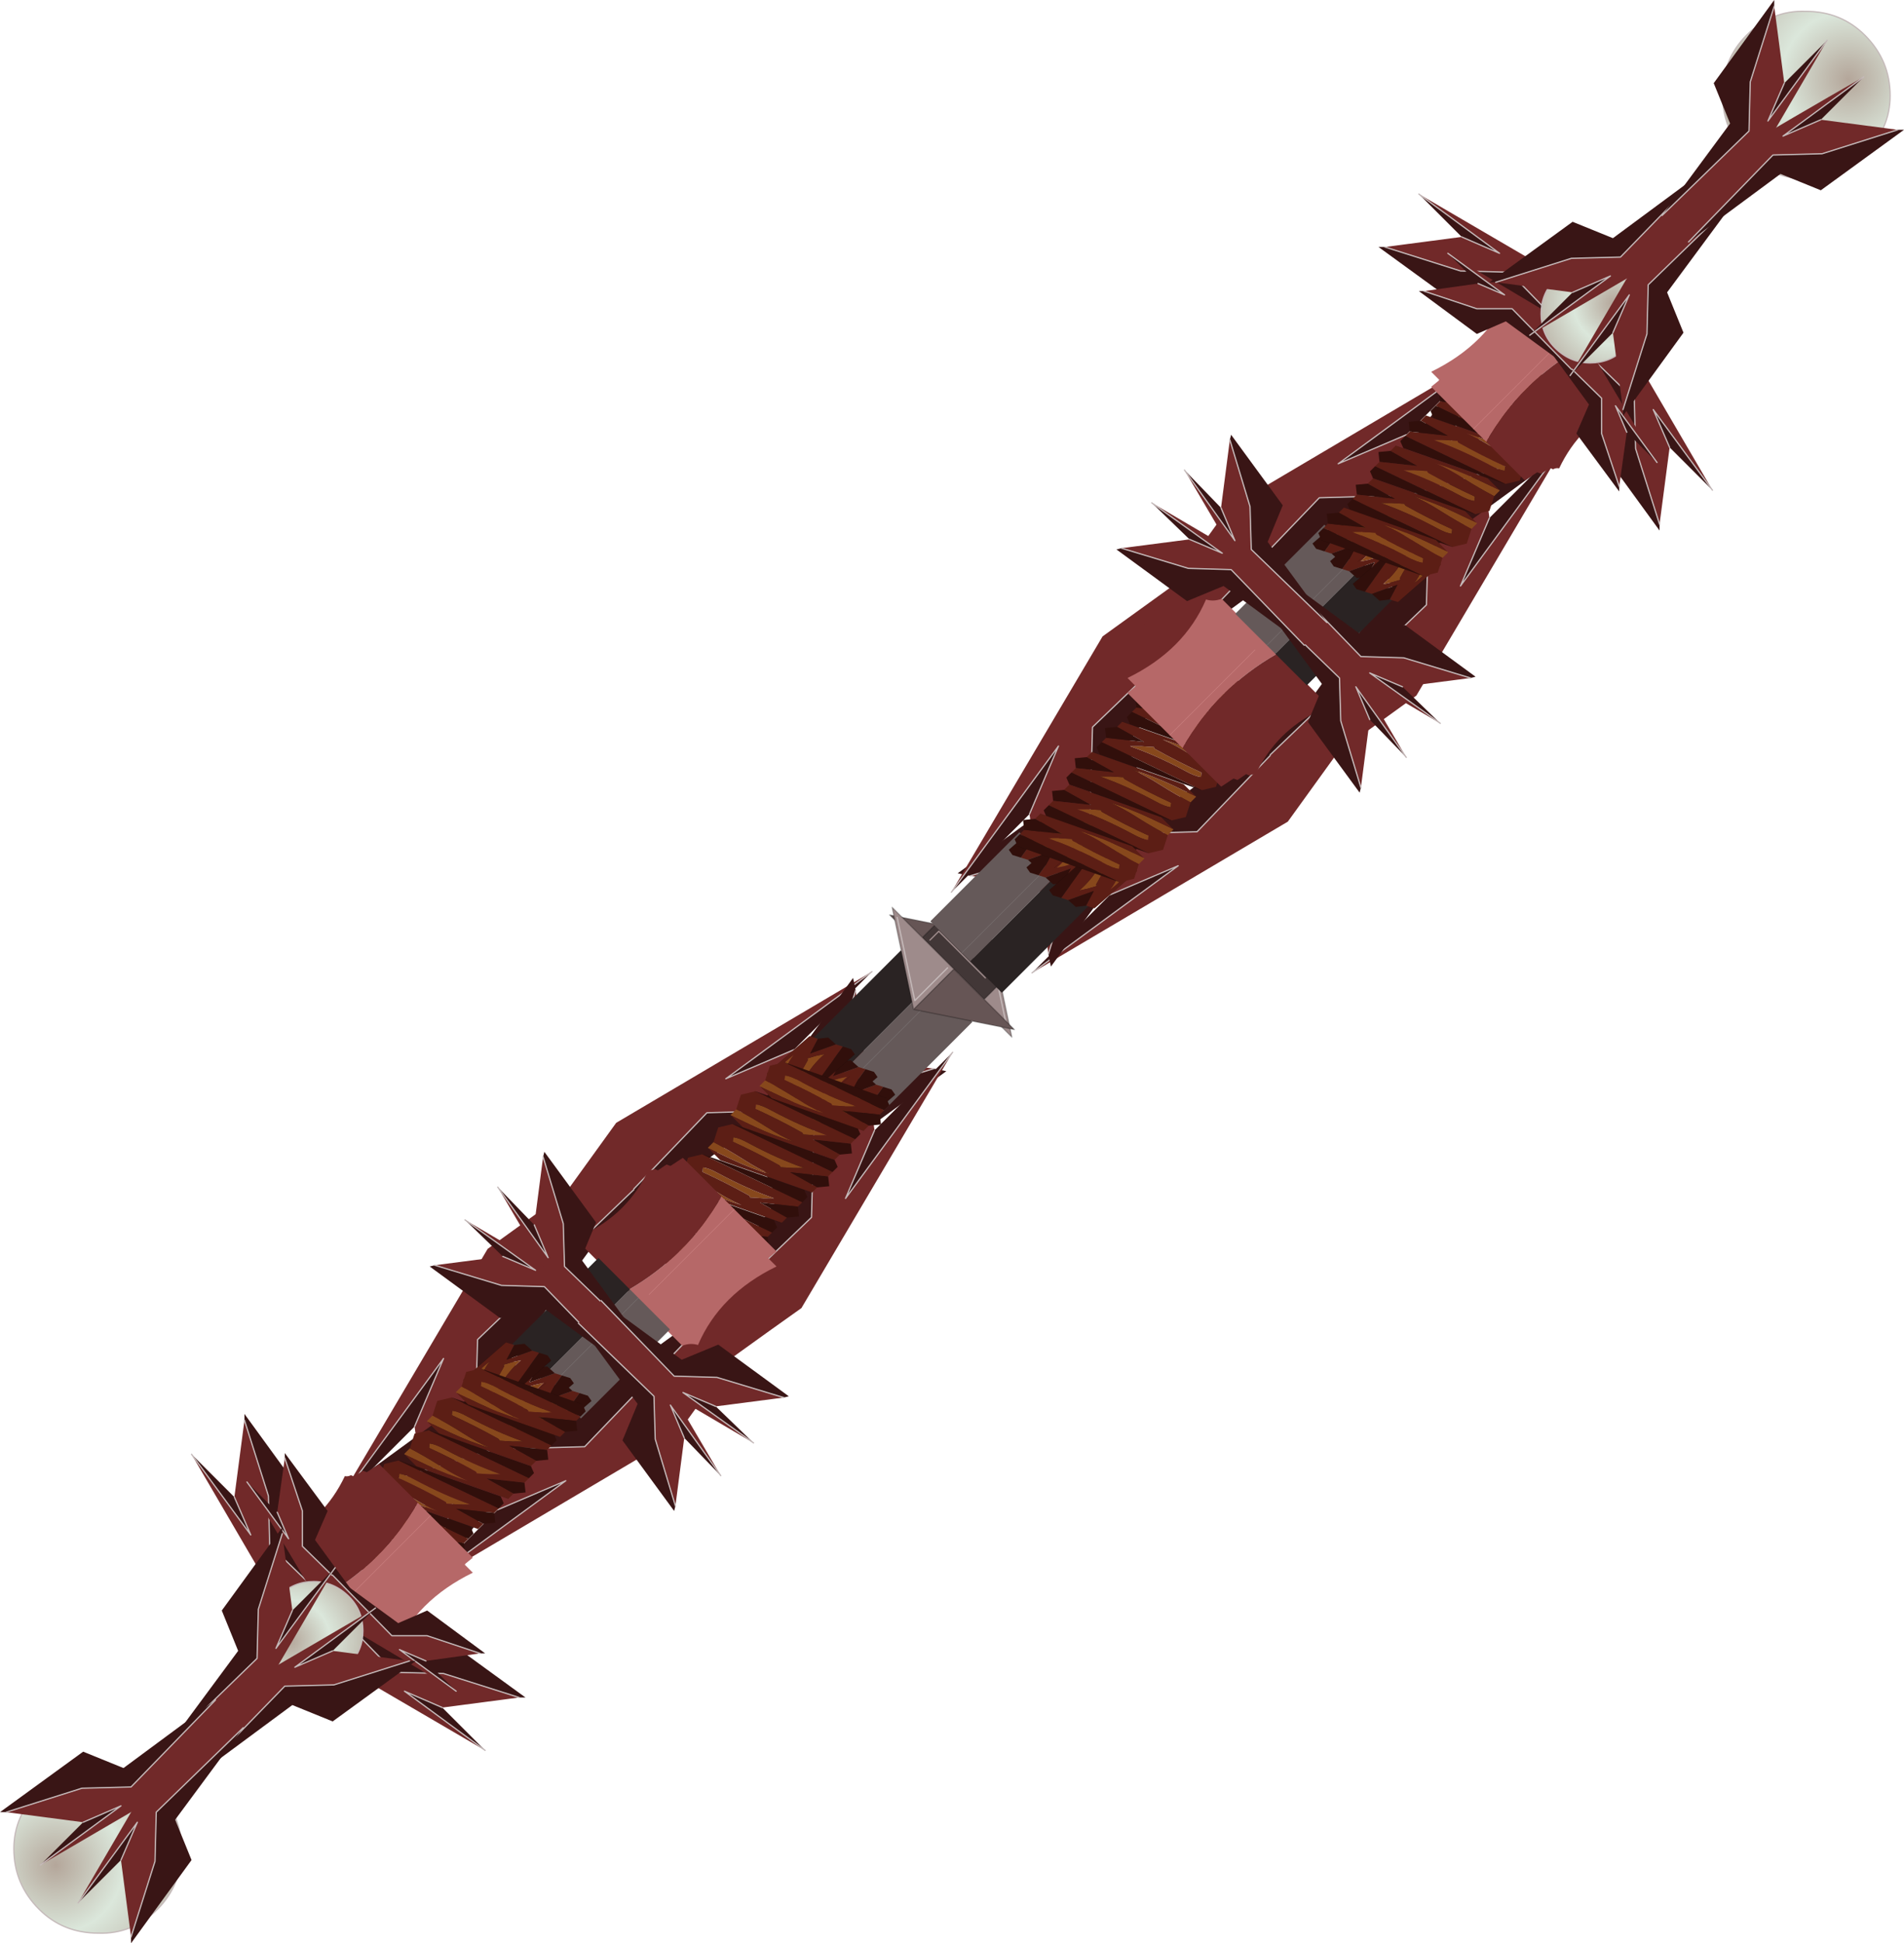 <?xml version="1.0" encoding="UTF-8"?>
<svg version="1.1" viewBox="0 0 75.55 77.1" xmlns="http://www.w3.org/2000/svg" xmlns:cc="http://creativecommons.org/ns#" xmlns:dc="http://purl.org/dc/elements/1.1/" xmlns:rdf="http://www.w3.org/1999/02/22-rdf-syntax-ns#" xmlns:xlink="http://www.w3.org/1999/xlink">
<g transform="translate(-340.4,-163.8)">
<use transform="translate(353.75,200.1)" width="26.8" height="26.7" xlink:href="#f"/>
<use transform="matrix(-.197 -.197 .128 -.128 375.45 207.88)" width="14.4" height="27.6" xlink:href="#c"/>
<use transform="matrix(-.197 -.197 .128 -.128 368.06 216.11)" width="17.1" height="17.75" xlink:href="#a"/>
<use transform="matrix(-.197 -.197 .128 -.128 369.26 214.91)" width="17.1" height="17.75" xlink:href="#a"/>
<use transform="matrix(-.197 -.197 .128 -.128 370.46 213.71)" width="17.1" height="17.75" xlink:href="#a"/>
<use transform="matrix(-.197 -.197 .128 -.128 371.66 212.51)" width="17.1" height="17.75" xlink:href="#a"/>
<use transform="matrix(.018 .166 .208 .065 371.49 205.03)" width="17.1" height="17.75" xlink:href="#a"/>
<use transform="matrix(.018 .166 .208 .065 372.19 205.73)" width="17.1" height="17.75" xlink:href="#a"/>
<use transform="matrix(.018 .166 .208 .065 370.59 204.13)" width="17.1" height="17.75" xlink:href="#a"/>
<use transform="matrix(-.197 -.197 .128 -.128 372.56 211.21)" width="17.1" height="17.75" xlink:href="#a"/>
<use transform="matrix(-.197 -.197 .128 -.128 373.71 210.06)" width="17.1" height="17.75" xlink:href="#a"/>
<use transform="matrix(-.186 -.186 .186 -.186 367.77 217.49)" width="23.95" height="20.1" xlink:href="#b"/>
<use transform="matrix(-.197 -.197 .128 -.128 363.45 220.08)" width="14.4" height="27.6" xlink:href="#c"/>
<use transform="matrix(-.197 -.197 .128 -.128 356.01 228.26)" width="17.1" height="17.75" xlink:href="#a"/>
<use transform="matrix(-.197 -.197 .128 -.128 357.21 227.06)" width="17.1" height="17.75" xlink:href="#a"/>
<use transform="matrix(-.197 -.197 .128 -.128 358.41 225.86)" width="17.1" height="17.75" xlink:href="#a"/>
<use transform="matrix(-.197 -.197 .128 -.128 359.61 224.66)" width="17.1" height="17.75" xlink:href="#a"/>
<use transform="matrix(.018 .166 .208 .065 359.44 217.18)" width="17.1" height="17.75" xlink:href="#a"/>
<use transform="matrix(.018 .166 .208 .065 360.14 217.88)" width="17.1" height="17.75" xlink:href="#a"/>
<use transform="matrix(.018 .166 .208 .065 358.54 216.28)" width="17.1" height="17.75" xlink:href="#a"/>
<use transform="matrix(-.197 -.197 .128 -.128 360.51 223.36)" width="17.1" height="17.75" xlink:href="#a"/>
<use transform="matrix(-.197 -.197 .128 -.128 361.66 222.21)" width="17.1" height="17.75" xlink:href="#a"/>
<use transform="matrix(-.186 -.186 .186 -.186 355.72 229.64)" width="23.95" height="20.1" xlink:href="#b"/>
<use transform="translate(340.4,177.95)" width="62.2" height="62.95" xlink:href="#e"/>
<use transform="matrix(.197 .197 -.128 .128 380.85 196.82)" width="14.4" height="27.6" xlink:href="#c"/>
<use transform="matrix(.197 .197 -.128 .128 388.29 188.64)" width="17.1" height="17.75" xlink:href="#a"/>
<use transform="matrix(.197 .197 -.128 .128 387.09 189.84)" width="17.1" height="17.75" xlink:href="#a"/>
<use transform="matrix(.197 .197 -.128 .128 385.89 191.04)" width="17.1" height="17.75" xlink:href="#a"/>
<use transform="matrix(.197 .197 -.128 .128 384.69 192.24)" width="17.1" height="17.75" xlink:href="#a"/>
<use transform="matrix(-.018 -.166 -.208 -.065 384.86 199.72)" width="17.1" height="17.75" xlink:href="#a"/>
<use transform="matrix(-.018 -.166 -.208 -.065 384.16 199.02)" width="17.1" height="17.75" xlink:href="#a"/>
<use transform="matrix(-.018 -.166 -.208 -.065 385.76 200.62)" width="17.1" height="17.75" xlink:href="#a"/>
<use transform="matrix(.197 .197 -.128 .128 383.79 193.54)" width="17.1" height="17.75" xlink:href="#a"/>
<use transform="matrix(.197 .197 -.128 .128 382.64 194.69)" width="17.1" height="17.75" xlink:href="#a"/>
<use transform="matrix(.186 .186 -.186 .186 388.58 187.26)" width="23.95" height="20.1" xlink:href="#b"/>
<use transform="matrix(.197 .197 -.128 .128 392.95 184.62)" width="14.4" height="27.6" xlink:href="#c"/>
<use transform="matrix(.197 .197 -.128 .128 400.34 176.49)" width="17.1" height="17.75" xlink:href="#a"/>
<use transform="matrix(.197 .197 -.128 .128 399.14 177.69)" width="17.1" height="17.75" xlink:href="#a"/>
<use transform="matrix(.197 .197 -.128 .128 397.94 178.89)" width="17.1" height="17.75" xlink:href="#a"/>
<use transform="matrix(.197 .197 -.128 .128 396.74 180.09)" width="17.1" height="17.75" xlink:href="#a"/>
<use transform="matrix(-.018 -.166 -.208 -.065 396.91 187.57)" width="17.1" height="17.75" xlink:href="#a"/>
<use transform="matrix(-.018 -.166 -.208 -.065 396.21 186.87)" width="17.1" height="17.75" xlink:href="#a"/>
<use transform="matrix(-.018 -.166 -.208 -.065 397.81 188.47)" width="17.1" height="17.75" xlink:href="#a"/>
<use transform="matrix(.197 .197 -.128 .128 395.84 181.39)" width="17.1" height="17.75" xlink:href="#a"/>
<use transform="matrix(.197 .197 -.128 .128 394.69 182.54)" width="17.1" height="17.75" xlink:href="#a"/>
<use transform="matrix(.186 .186 -.186 .186 400.63 175.11)" width="23.95" height="20.1" xlink:href="#b"/>
<use transform="translate(384.7,163.8)" width="31.25" height="31.45" xlink:href="#d"/>
</g>
<defs>
<g id="f" transform="translate(-353.75,-200.1)">
<path d="m376.85 202.15 1.85 1.85 0.35-0.35-0.35 0.35-1.85-1.85m2.5 1.6-0.6 0.6-2.45-2.45 0.6-0.6 2.45 2.45" fill="#423737" fill-rule="evenodd"/>
<path d="m379.7 200.9 0.85 4.05-2.45-2.45 1.6-1.6m0.65 3.65-0.7-3.3-1.3 1.3 1.3-1.3 0.7 3.3" fill="#9e8b8b" fill-rule="evenodd"/>
<path d="m376.9 201.3-1.2-1.2 4 0.8-1.6 1.6-1.2-1.2" fill="#655" fill-rule="evenodd"/>
<path d="m379.05 203.65-0.35 0.35-1.85-1.85" fill="none" stroke="#9e8b8b" stroke-linecap="round" stroke-linejoin="round" stroke-width=".05"/>
<path d="m379.7 200.9 0.85 4.05-1.2-1.2-0.6 0.6-2.45-2.45 0.6-0.6-1.2-1.2 4 0.8-1.6 1.6 1.25 1.25m-1.25-1.25-1.2-1.2" fill="none" stroke="#000" stroke-linecap="round" stroke-linejoin="round" stroke-opacity=".251" stroke-width=".05"/>
<path d="m378.35 202.55 1.3-1.3 0.7 3.3" fill="none" stroke="#c5baba" stroke-linecap="round" stroke-linejoin="round" stroke-width=".05"/>
<path d="m377.45 206.2 0.5 0.1-5.9 4.3-2.9-1.3-6.65 4.85 5.95-6.2 3.6-0.1 5.4-1.65m-2.45-3.85-3.1 3.1-2.7 1.15 5.8-4.25" fill="#391515" fill-rule="evenodd"/>
<path d="m362.5 214.15-1.15-0.95 3.5-4.85 10.15-6-5.8 4.25 2.7-1.15 5.55 0.75-5.4 1.65-3.6 0.1-5.95 6.2" fill="#712929" fill-rule="evenodd"/>
<path d="m377.45 206.2-5.4 1.65-3.6 0.1-5.95 6.2m12.5-11.8-5.8 4.25 2.7-1.15" fill="none" stroke="#c5baba" stroke-linecap="round" stroke-linejoin="round" stroke-width=".05"/>
<path d="m357.6 225.95 0.1 0.5 4.3-5.9-1.3-2.9 4.85-6.65-6.2 5.95-0.1 3.6-1.65 5.4m-3.85-2.45 3.1-3.1 1.15-2.7-4.25 5.8" fill="#391515" fill-rule="evenodd"/>
<path d="m365.55 211-0.95-1.15-4.85 3.5-6 10.15 4.25-5.8-1.15 2.7 0.75 5.55 1.65-5.4 0.1-3.6 6.2-5.95" fill="#712929" fill-rule="evenodd"/>
<path d="m357.6 225.95 1.65-5.4 0.1-3.6 6.2-5.95m-11.8 12.5 4.25-5.8-1.15 2.7" fill="none" stroke="#c5baba" stroke-linecap="round" stroke-linejoin="round" stroke-width=".05"/>
<path d="m374.35 203.1-0.1-0.5-4.3 5.9 1.3 2.9-4.85 6.65 6.2-5.95 0.1-3.6 1.65-5.4m3.85 2.45-3.1 3.1-1.15 2.7 4.25-5.8" fill="#391515" fill-rule="evenodd"/>
<path d="m366.4 218.05 0.95 1.15q2.45-1.8 4.85-3.5l6-10.15-4.25 5.8 1.15-2.7-0.75-5.55-1.65 5.4-0.1 3.6-6.2 5.95" fill="#712929" fill-rule="evenodd"/>
<path d="m374.35 203.1-1.65 5.4-0.1 3.6-6.2 5.95m11.8-12.5-4.25 5.8 1.15-2.7" fill="none" stroke="#c5baba" stroke-linecap="round" stroke-linejoin="round" stroke-width=".05"/>
<path d="m354.6 222.95-0.5-0.1 5.9-4.3 2.9 1.3 6.65-4.85-5.95 6.2-3.6 0.1-5.4 1.65m2.45 3.85 3.1-3.1 2.7-1.15-5.8 4.25" fill="#391515" fill-rule="evenodd"/>
<path d="m369.55 215 1.15 0.95-3.5 4.85-10.15 6 5.8-4.25-2.7 1.15-5.55-0.75 5.4-1.65 3.6-0.1 5.95-6.2" fill="#712929" fill-rule="evenodd"/>
<path d="m354.6 222.95 5.4-1.65 3.6-0.1 5.95-6.2m-12.5 11.8 5.8-4.25-2.7 1.15" fill="none" stroke="#c5baba" stroke-linecap="round" stroke-linejoin="round" stroke-width=".05"/>
</g>
<g id="c" transform="translate(7.2,13.8)">
<path d="m0.85-13.8v27.6h-8.05v-27.6h8.05m-1.7 2.65v24.95-24.95" fill="#655959" fill-rule="evenodd"/>
<path d="m0.85 13.8v-27.6h6.35v27.6h-6.35" fill="#2a2323" fill-rule="evenodd"/>
<path d="m-0.85 13.8v-24.95" fill="none" stroke="#7f7878" stroke-linecap="round" stroke-linejoin="round" stroke-width=".05"/>
</g>
<g id="a" transform="translate(8.55,9.2)">
<path d="m7.45-9.2h0.1v1.75q-2.3 1.1-4.75 1.95-2.55 0.85-4.4 2 2.65-2.2 5.75-3.9l3.3-1.8m-1.8 4.8 0.4 0.75q-0.6 0.8-2.2 1.5-4.5 2.1-8.05 4.75l1.1-1.7 1.4-1.9q0.1 0.25 0.4 0.1 3.45-1.5 6.95-3.5" fill="#87481c" fill-rule="evenodd"/>
<path d="m7.55-7.45 1 3-1.1 2.75-14.9 8.05v-1.35l4.25-5.25-4.25 1.85v-1.6l12.5-9.2h2.4l-3.3 1.8q-3.1 1.7-5.75 3.9 1.85-1.15 4.4-2 2.45-0.85 4.75-1.95m-1.9 3.05q-3.5 2-6.95 3.5-0.3 0.15-0.4-0.1l-1.4 1.9-1.1 1.7q3.55-2.65 8.05-4.75 1.6-0.7 2.2-1.5l-0.4-0.75" fill="#5c1e15" fill-rule="evenodd"/>
<path d="m7.45-1.7-13.9 10.25-1-0.6v-1.6l14.9-8.05m-14.9 6.7-1.1-1.35 1.1-2.05 4.25-1.85-4.25 5.25" fill="#310f0b" fill-rule="evenodd"/>
<path d="m7.45-1.7-13.9 10.25m-1-8.55 12.5-9.2" fill="none" stroke="#000" stroke-linecap="round" stroke-linejoin="round" stroke-opacity=".251" stroke-width=".05"/>
</g>
<g id="b" transform="translate(12,10)">
<path d="m1.35 10.1h-11.75l0.15-1.45-0.05-0.15h-1.7q3.1-9 0-16.75 1.05-0.55 1.6-1.75h11.75q-2.75 10.1 0 20.1m-2.75-18.2v18.2-18.2" fill="#b66868" fill-rule="evenodd"/>
<path d="m1.35-10h9.15q0.15 1.05 1.45 1.45-2.45 6.85 0 13.7-0.4 0.25-0.55 0.75l-0.5 0.2-0.15 0.8-0.15 0.75-0.55 0.25-0.05 0.15-0.4 1.95-0.05 0.1h-8.2q-2.75-10 0-20.1" fill="#712929" fill-rule="evenodd"/>
<path d="m-1.4 10.1v-18.2" fill="none" stroke="#d58d8d" stroke-linecap="round" stroke-linejoin="round" stroke-width=".05"/>
</g>
<g id="e" transform="translate(-340.4,-177.95)">
<path d="m361.95 209.7 0.05-0.2 2.05 2.8-0.6 1.45 2.35 3.2-3-2.9-0.05-1.7-0.8-2.65m-1.8 1.2 1.45 1.5 0.55 1.3-2-2.8" fill="#391515" fill-rule="evenodd"/>
<path d="m365.8 216.95-0.5 0.5-2.3-1.7-2.85-4.85 2 2.8-0.55-1.3 0.35-2.7 0.8 2.65 0.05 1.7 3 2.9" fill="#712929" fill-rule="evenodd"/>
<path d="m361.95 209.7 0.8 2.65 0.05 1.7 3 2.9m-5.65-6.05 2 2.8-0.55-1.3" fill="none" stroke="#c5baba" stroke-linecap="round" stroke-linejoin="round" stroke-width=".05"/>
<path d="m371.5 219.25 0.2-0.05-2.8-2.05-1.45 0.6-3.2-2.35 2.9 3 1.7 0.05 2.65 0.8m-1.2 1.8-1.5-1.45-1.3-0.55 2.8 2" fill="#391515" fill-rule="evenodd"/>
<path d="m364.25 215.4-0.5 0.5 1.7 2.3 4.85 2.85-2.8-2 1.3 0.55 2.7-0.35-2.65-0.8-1.7-0.05-2.9-3" fill="#712929" fill-rule="evenodd"/>
<path d="m371.5 219.25-2.65-0.8-1.7-0.05-2.9-3m6.05 5.65-2.8-2 1.3 0.55" fill="none" stroke="#c5baba" stroke-linecap="round" stroke-linejoin="round" stroke-width=".05"/>
<path d="m357.65 214-0.2 0.05 2.8 2.05 1.45-0.6 3.2 2.35-2.9-3-1.7-0.05-2.65-0.8m1.2-1.8 1.5 1.45 1.3 0.55-2.8-2" fill="#391515" fill-rule="evenodd"/>
<path d="m364.9 217.85 0.5-0.5-1.7-2.3-4.85-2.85 2.8 2-1.3-0.55-2.7 0.35 2.65 0.8 1.7 0.05 2.9 3" fill="#712929" fill-rule="evenodd"/>
<path d="m357.65 214 2.65 0.8 1.7 0.05 2.9 3m-6.05-5.65 2.8 2-1.3-0.55" fill="none" stroke="#c5baba" stroke-linecap="round" stroke-linejoin="round" stroke-width=".05"/>
<path d="m367.2 223.55-0.05 0.2-2.05-2.8 0.6-1.45-2.35-3.2 3 2.9 0.05 1.7 0.8 2.65m1.8-1.2-1.45-1.5-0.55-1.3 2 2.8" fill="#391515" fill-rule="evenodd"/>
<path d="m363.35 216.3 0.5-0.5 2.3 1.7 2.85 4.85-2-2.8 0.55 1.3-0.35 2.7-0.8-2.65-0.05-1.7-3-2.9" fill="#712929" fill-rule="evenodd"/>
<path d="m367.2 223.55-0.8-2.65-0.05-1.7-3-2.9m5.65 6.05-2-2.8 0.55 1.3" fill="none" stroke="#c5baba" stroke-linecap="round" stroke-linejoin="round" stroke-width=".05"/>
<path d="m350.1 220.15v-0.25l2.4 3.3-0.65 1.6 2.7 3.65-3.45-3.35-0.05-1.95-0.95-3m-2.1 1.35 1.7 1.7 0.65 1.5-2.35-3.2" fill="#391515" fill-rule="evenodd"/>
<path d="m354.55 228.45-0.6 0.6-2.65-1.9-3.3-5.65 2.35 3.2-0.65-1.5 0.4-3.05 0.95 3 0.05 1.95 3.45 3.35" fill="#712929" fill-rule="evenodd"/>
<path d="m350.1 220.15 0.95 3 0.05 1.95 3.45 3.35m-6.55-6.95 2.35 3.2-0.65-1.5" fill="none" stroke="#c5baba" stroke-linecap="round" stroke-linejoin="round" stroke-width=".05"/>
<path d="m361 231.15h0.25l-3.3-2.4-1.6 0.65-3.65-2.7 3.35 3.45 1.95 0.05 3 0.95m-1.35 2.1-1.7-1.7-1.5-0.65 3.2 2.35" fill="#391515" fill-rule="evenodd"/>
<path d="m352.7 226.7-0.6 0.6 1.9 2.65 5.65 3.3-3.2-2.35 1.5 0.65 3.05-0.4-3-0.95-1.95-0.05-3.35-3.45" fill="#712929" fill-rule="evenodd"/>
<path d="m361 231.15-3-0.95-1.95-0.05-3.35-3.45m6.95 6.55-3.2-2.35 1.5 0.65" fill="none" stroke="#c5baba" stroke-linecap="round" stroke-linejoin="round" stroke-width=".05"/>
<path d="m351.7 221.65v-0.2l1.7 2.3-0.5 1.15 1.9 2.6-2.4-2.35v-1.4l-0.7-2.1m-1.5 0.95 1.2 1.2 0.45 1.05-1.65-2.25" fill="#391515" fill-rule="evenodd"/>
<path d="m354.8 227.5-0.4 0.45-1.85-1.4-2.35-3.95 1.65 2.25-0.45-1.05 0.3-2.15 0.7 2.1v1.4l2.4 2.35" fill="#712929" fill-rule="evenodd"/>
<path d="m351.7 221.65 0.7 2.1v1.4l2.4 2.35m-4.6-4.9 1.65 2.25-0.45-1.05" fill="none" stroke="#c5baba" stroke-linecap="round" stroke-linejoin="round" stroke-width=".05"/>
<path d="m359.45 229.4h0.2l-2.3-1.7-1.15 0.5-2.6-1.9 2.35 2.4h1.4l2.1 0.7m-0.95 1.5-1.2-1.2-1.05-0.45 2.25 1.65" fill="#391515" fill-rule="evenodd"/>
<path d="m353.6 226.3-0.45 0.4 1.4 1.85 3.95 2.35-2.25-1.65 1.05 0.45 2.15-0.3-2.1-0.7h-1.4l-2.35-2.4" fill="#712929" fill-rule="evenodd"/>
<path d="m359.45 229.4-2.1-0.7h-1.4l-2.35-2.4m4.9 4.6-2.25-1.65 1.05 0.45" fill="none" stroke="#c5baba" stroke-linecap="round" stroke-linejoin="round" stroke-width=".05"/>
<path d="m344.25 233.85q1.4 0 2.4 1 0.95 0.95 0.95 2.35t-0.95 2.35q-1 1-2.35 0.95-1.4 0-2.35-0.95-1-1-1-2.4 0-1.3 1-2.3 0.95-0.95 2.3-1" fill="url(#j)" fill-rule="evenodd"/>
<path d="m344.25 233.85q1.4 0 2.4 1 0.95 0.95 0.95 2.35t-0.95 2.35q-1 1-2.35 0.95-1.4 0-2.35-0.95-1-1-1-2.4 0-1.3 1-2.3 0.95-0.95 2.3-1z" fill="none" stroke="#c5baba" stroke-linecap="round" stroke-linejoin="round" stroke-width=".05"/>
<path d="m352.85 226.55q0.8 0 1.4 0.6 0.55 0.55 0.55 1.35t-0.55 1.35q-0.6 0.6-1.4 0.6t-1.35-0.55q-0.6-0.6-0.6-1.4t0.6-1.4q0.55-0.55 1.35-0.55" fill="url(#i)" fill-rule="evenodd"/>
<path d="m352.85 226.55q0.8 0 1.4 0.6 0.55 0.55 0.55 1.35t-0.55 1.35q-0.6 0.6-1.4 0.6t-1.35-0.55q-0.6-0.6-0.6-1.4t0.6-1.4q0.55-0.55 1.35-0.55z" fill="none" stroke="#c5baba" stroke-linecap="round" stroke-linejoin="round" stroke-width=".05"/>
<path d="m356.65 229.7h0.25l-3.3 2.4-1.6-0.65-3.65 2.7 3.35-3.45 1.95-0.05 3-0.95m-1.35-2.1-1.7 1.7-1.5 0.65 3.2-2.35" fill="#391515" fill-rule="evenodd"/>
<path d="m348.35 234.15-0.6-0.6 1.9-2.65 5.65-3.3-3.2 2.35 1.5-0.65 3.05 0.4-3 0.95-1.95 0.05-3.35 3.45" fill="#712929" fill-rule="evenodd"/>
<path d="m356.65 229.7-3 0.95-1.95 0.05-3.35 3.45m6.95-6.55-3.2 2.35 1.5-0.65" fill="none" stroke="#c5baba" stroke-linecap="round" stroke-linejoin="round" stroke-width=".05"/>
<path d="m345.6 240.65v0.25l2.4-3.3-0.65-1.6 2.7-3.65-3.45 3.35-0.05 1.95-0.95 3m-2.1-1.35 1.7-1.7 0.65-1.5-2.35 3.2" fill="#391515" fill-rule="evenodd"/>
<path d="m350.05 232.35-0.6-0.6-2.65 1.9-3.3 5.65 2.35-3.2-0.65 1.5 0.4 3.05 0.95-3 0.05-1.95 3.45-3.35" fill="#712929" fill-rule="evenodd"/>
<path d="m345.6 240.65 0.95-3 0.05-1.95 3.45-3.35m-6.55 6.95 2.35-3.2-0.65 1.5" fill="none" stroke="#c5baba" stroke-linecap="round" stroke-linejoin="round" stroke-width=".05"/>
<path d="m351.6 224.65v-0.25l-2.4 3.3 0.65 1.6-2.7 3.65 3.45-3.35 0.05-1.95 0.95-3m2.1 1.35-1.7 1.7-0.65 1.5 2.35-3.2" fill="#391515" fill-rule="evenodd"/>
<path d="m347.15 232.95 0.6 0.6 2.65-1.9 3.3-5.65-2.35 3.2 0.65-1.5-0.4-3.05-0.95 3-0.05 1.95-3.45 3.35" fill="#712929" fill-rule="evenodd"/>
<path d="m351.6 224.65-0.95 3-0.05 1.95-3.45 3.35m6.55-6.95-2.35 3.2 0.65-1.5" fill="none" stroke="#c5baba" stroke-linecap="round" stroke-linejoin="round" stroke-width=".05"/>
<path d="m340.65 235.7h-0.25l3.3-2.4 1.6 0.65 3.65-2.7-3.35 3.45-1.95 0.05-3 0.95m1.35 2.1 1.7-1.7 1.5-0.65-3.2 2.35" fill="#391515" fill-rule="evenodd"/>
<path d="m348.95 231.25 0.6 0.6-1.9 2.65-5.65 3.3 3.2-2.35-1.5 0.65-3.05-0.4 3-0.95 1.95-0.05 3.35-3.45" fill="#712929" fill-rule="evenodd"/>
<path d="m340.65 235.7 3-0.95 1.95-0.05 3.35-3.45m-6.95 6.55 3.2-2.35-1.5 0.65" fill="none" stroke="#c5baba" stroke-linecap="round" stroke-linejoin="round" stroke-width=".05"/>
<path d="m379.5 202.6-1.85-1.85-0.35 0.35 0.35-0.35 1.85 1.85m-2.5-1.6 0.6-0.6 2.45 2.45-0.6 0.6-2.45-2.45" fill="#423737" fill-rule="evenodd"/>
<path d="m376.65 203.85-0.85-4.05 2.45 2.45-1.6 1.6m-0.65-3.65 0.7 3.3 1.3-1.3-1.3 1.3-0.7-3.3" fill="#9e8b8b" fill-rule="evenodd"/>
<path d="m379.45 203.45 1.2 1.2-4-0.8 1.6-1.6 1.2 1.2" fill="#655" fill-rule="evenodd"/>
<path d="m377.3 201.1 0.35-0.35 1.85 1.85" fill="none" stroke="#9e8b8b" stroke-linecap="round" stroke-linejoin="round" stroke-width=".05"/>
<path d="m376.65 203.85-0.85-4.05 1.2 1.2 0.6-0.6 2.45 2.45-0.6 0.6 1.2 1.2-4-0.8 1.6-1.6-1.25-1.25m1.25 1.25 1.2 1.2" fill="none" stroke="#000" stroke-linecap="round" stroke-linejoin="round" stroke-opacity=".251" stroke-width=".05"/>
<path d="m378 202.2-1.3 1.3-0.7-3.3" fill="none" stroke="#c5baba" stroke-linecap="round" stroke-linejoin="round" stroke-width=".05"/>
<path d="m378.9 198.55-0.5-0.1 5.9-4.3 2.9 1.3 6.65-4.85-5.95 6.2-3.6 0.1-5.4 1.65m2.45 3.85 3.1-3.1 2.7-1.15-5.8 4.25" fill="#391515" fill-rule="evenodd"/>
<path d="m393.85 190.6 1.15 0.95-3.5 4.85-10.15 6 5.8-4.25-2.7 1.15-5.55-0.75 5.4-1.65 3.6-0.1 5.95-6.2" fill="#712929" fill-rule="evenodd"/>
<path d="m378.9 198.55 5.4-1.65 3.6-0.1 5.95-6.2m-12.5 11.8 5.8-4.25-2.7 1.15" fill="none" stroke="#c5baba" stroke-linecap="round" stroke-linejoin="round" stroke-width=".05"/>
<path d="m398.75 178.8-0.1-0.5-4.3 5.9 1.3 2.9-4.85 6.65 6.2-5.95 0.1-3.6 1.65-5.4m3.85 2.45-3.1 3.1-1.15 2.7 4.25-5.8" fill="#391515" fill-rule="evenodd"/>
<path d="m390.8 193.75 0.95 1.15 4.85-3.5 6-10.15-4.25 5.8 1.15-2.7-0.75-5.55-1.65 5.4-0.1 3.6-6.2 5.95" fill="#712929" fill-rule="evenodd"/>
<path d="m398.75 178.8-1.65 5.4-0.1 3.6-6.2 5.95m11.8-12.5-4.25 5.8 1.15-2.7" fill="none" stroke="#c5baba" stroke-linecap="round" stroke-linejoin="round" stroke-width=".05"/>
<path d="m382 201.65 0.1 0.5 4.3-5.9-1.3-2.9 4.85-6.65-6.2 5.95-0.1 3.6-1.65 5.4m-3.85-2.45 3.1-3.1 1.15-2.7-4.25 5.8" fill="#391515" fill-rule="evenodd"/>
<path d="m389.95 186.7-0.95-1.15-4.85 3.5-6 10.15 4.25-5.8-1.15 2.7 0.75 5.55 1.65-5.4 0.1-3.6 6.2-5.95" fill="#712929" fill-rule="evenodd"/>
<path d="m382 201.65 1.65-5.4 0.1-3.6 6.2-5.95m-11.8 12.5 4.25-5.8-1.15 2.7" fill="none" stroke="#c5baba" stroke-linecap="round" stroke-linejoin="round" stroke-width=".05"/>
<path d="m401.75 181.8 0.5 0.1-5.9 4.3-2.9-1.3-6.65 4.85 5.95-6.2 3.6-0.1 5.4-1.65m-2.45-3.85-3.1 3.1-2.7 1.15 5.8-4.25" fill="#391515" fill-rule="evenodd"/>
<path d="m386.8 189.75-1.15-0.95 3.5-4.85 10.15-6-5.8 4.25 2.7-1.15 5.55 0.75-5.4 1.65-3.6 0.1-5.95 6.2" fill="#712929" fill-rule="evenodd"/>
<path d="m401.75 181.8-5.4 1.65-3.6 0.1-5.95 6.2m12.5-11.8-5.8 4.25 2.7-1.15" fill="none" stroke="#c5baba" stroke-linecap="round" stroke-linejoin="round" stroke-width=".05"/>
</g>
<radialGradient id="j" cx="0" cy="0" r="819.2" gradientTransform="matrix(-.005 -.005 .005 -.005 342.6 237.8)" gradientUnits="userSpaceOnUse">
<stop stop-color="#b4a69a" offset="0"/>
<stop stop-color="#dbe7db" offset=".463"/>
<stop stop-color="#b7aca0" offset="1"/>
</radialGradient>
<radialGradient id="i" cx="0" cy="0" r="819.2" gradientTransform="matrix(-.003 -.003 .003 -.003 351.9 228.9)" gradientUnits="userSpaceOnUse">
<stop stop-color="#b4a69a" offset="0"/>
<stop stop-color="#dbe7db" offset=".463"/>
<stop stop-color="#b7aca0" offset="1"/>
</radialGradient>
<g id="d" transform="translate(-384.7,-163.8)">
<path d="m394.4 195.05-0.05 0.2-2.05-2.8 0.6-1.45-2.35-3.2 3 2.9 0.05 1.7 0.8 2.65m1.8-1.2-1.45-1.5-0.55-1.3 2 2.8" fill="#391515" fill-rule="evenodd"/>
<path d="m390.55 187.8 0.5-0.5 2.3 1.7 2.85 4.85-2-2.8 0.55 1.3-0.35 2.7-0.8-2.65-0.05-1.7-3-2.9" fill="#712929" fill-rule="evenodd"/>
<path d="m394.4 195.05-0.8-2.65-0.05-1.7-3-2.9m5.65 6.05-2-2.8 0.55 1.3" fill="none" stroke="#c5baba" stroke-linecap="round" stroke-linejoin="round" stroke-width=".05"/>
<path d="m384.9 185.55-0.2 0.05 2.8 2.05 1.45-0.6 3.2 2.35-2.9-3-1.7-0.05-2.65-0.8m1.2-1.8 1.5 1.45 1.3 0.55-2.8-2" fill="#391515" fill-rule="evenodd"/>
<path d="m392.15 189.4 0.5-0.5-1.7-2.3-4.85-2.85 2.8 2-1.3-0.55-2.7 0.35 2.65 0.8 1.7 0.05 2.9 3" fill="#712929" fill-rule="evenodd"/>
<path d="m384.9 185.55 2.65 0.8 1.7 0.05 2.9 3m-6.05-5.65 2.8 2-1.3-0.55" fill="none" stroke="#c5baba" stroke-linecap="round" stroke-linejoin="round" stroke-width=".05"/>
<path d="m398.75 190.7 0.2-0.05-2.8-2.05-1.45 0.6-3.2-2.35 2.9 3 1.7 0.05 2.65 0.8m-1.2 1.8-1.5-1.45-1.3-0.55 2.8 2" fill="#391515" fill-rule="evenodd"/>
<path d="m391.5 186.85-0.5 0.5 1.7 2.3 4.85 2.85-2.8-2 1.3 0.55 2.7-0.35-2.65-0.8-1.7-0.05-2.9-3" fill="#712929" fill-rule="evenodd"/>
<path d="m398.75 190.7-2.65-0.8-1.7-0.05-2.9-3m6.05 5.65-2.8-2 1.3 0.55" fill="none" stroke="#c5baba" stroke-linecap="round" stroke-linejoin="round" stroke-width=".05"/>
<path d="m389.2 181.25 0.05-0.2 2.05 2.8-0.6 1.45 2.35 3.2-3-2.9-0.05-1.7-0.8-2.65m-1.8 1.2 1.45 1.5 0.55 1.3-2-2.8" fill="#391515" fill-rule="evenodd"/>
<path d="m393.05 188.5-0.5 0.5-2.3-1.7-2.85-4.85 2 2.8-0.55-1.3 0.35-2.7 0.8 2.65 0.05 1.7 3 2.9" fill="#712929" fill-rule="evenodd"/>
<path d="m389.2 181.25 0.8 2.65 0.05 1.7 3 2.9m-5.65-6.05 2 2.8-0.55-1.3" fill="none" stroke="#c5baba" stroke-linecap="round" stroke-linejoin="round" stroke-width=".05"/>
<path d="m406.25 184.6v0.25l-2.4-3.3 0.65-1.6-2.7-3.65 3.45 3.35 0.05 1.95 0.95 3m2.1-1.35-1.7-1.7-0.65-1.5 2.35 3.2" fill="#391515" fill-rule="evenodd"/>
<path d="m401.8 176.3 0.6-0.6 2.65 1.9 3.3 5.65-2.35-3.2 0.65 1.5-0.4 3.05-0.95-3-0.05-1.95-3.45-3.35" fill="#712929" fill-rule="evenodd"/>
<path d="m406.25 184.6-0.95-3-0.05-1.95-3.45-3.35m6.55 6.95-2.35-3.2 0.65 1.5" fill="none" stroke="#c5baba" stroke-linecap="round" stroke-linejoin="round" stroke-width=".05"/>
<path d="m395.35 173.6h-0.25l3.3 2.4 1.6-0.65 3.65 2.7-3.35-3.45-1.95-0.05-3-0.95m1.35-2.1 1.7 1.7 1.5 0.65-3.2-2.35" fill="#391515" fill-rule="evenodd"/>
<path d="m403.65 178.05 0.6-0.6-1.9-2.65-5.65-3.3 3.2 2.35-1.5-0.65-3.05 0.4 3 0.95 1.95 0.05 3.35 3.45" fill="#712929" fill-rule="evenodd"/>
<path d="m395.35 173.6 3 0.95 1.95 0.05 3.35 3.45m-6.95-6.55 3.2 2.35-1.5-0.65" fill="none" stroke="#c5baba" stroke-linecap="round" stroke-linejoin="round" stroke-width=".05"/>
<path d="m404.65 183.1v0.2l-1.7-2.3 0.5-1.15-1.9-2.6 2.4 2.35v1.4l0.7 2.1m1.5-0.95-1.2-1.2-0.45-1.05 1.65 2.25" fill="#391515" fill-rule="evenodd"/>
<path d="m401.55 177.25 0.4-0.45 1.85 1.4 2.35 3.95-1.65-2.25 0.45 1.05-0.3 2.15-0.7-2.1v-1.4l-2.4-2.35" fill="#712929" fill-rule="evenodd"/>
<path d="m404.65 183.1-0.7-2.1v-1.4l-2.4-2.35m4.6 4.9-1.65-2.25 0.45 1.05" fill="none" stroke="#c5baba" stroke-linecap="round" stroke-linejoin="round" stroke-width=".05"/>
<path d="m396.9 175.35h-0.2l2.3 1.7 1.15-0.5 2.6 1.9-2.35-2.4h-1.4l-2.1-0.7m0.95-1.5 1.2 1.2 1.05 0.45-2.25-1.65" fill="#391515" fill-rule="evenodd"/>
<path d="m402.75 178.45 0.45-0.4-1.4-1.85-3.95-2.35 2.25 1.65-1.05-0.45-2.15 0.3 2.1 0.7h1.4l2.35 2.4" fill="#712929" fill-rule="evenodd"/>
<path d="m396.9 175.35 2.1 0.7h1.4l2.35 2.4m-4.9-4.6 2.25 1.65-1.05-0.45" fill="none" stroke="#c5baba" stroke-linecap="round" stroke-linejoin="round" stroke-width=".05"/>
<path d="m412.1 170.9q-1.4 0-2.4-1-0.95-0.95-0.95-2.35t0.95-2.35q1-1 2.35-0.95 1.4 0 2.35 0.95 1 1 1 2.4 0 1.3-1 2.3-0.95 0.95-2.3 1" fill="url(#h)" fill-rule="evenodd"/>
<path d="m412.1 170.9q-1.4 0-2.4-1-0.95-0.95-0.95-2.35t0.95-2.35q1-1 2.35-0.95 1.4 0 2.35 0.95 1 1 1 2.4 0 1.3-1 2.3-0.95 0.95-2.3 1z" fill="none" stroke="#c5baba" stroke-linecap="round" stroke-linejoin="round" stroke-width=".05"/>
<path d="m403.5 178.2q-0.8 0-1.4-0.6-0.55-0.55-0.55-1.35t0.55-1.35q0.6-0.6 1.4-0.6t1.35 0.55q0.6 0.6 0.6 1.4t-0.6 1.4q-0.55 0.55-1.35 0.55" fill="url(#g)" fill-rule="evenodd"/>
<path d="m403.5 178.2q-0.8 0-1.4-0.6-0.55-0.55-0.55-1.35t0.55-1.35q0.6-0.6 1.4-0.6t1.35 0.55q0.6 0.6 0.6 1.4t-0.6 1.4q-0.55 0.55-1.35 0.55z" fill="none" stroke="#c5baba" stroke-linecap="round" stroke-linejoin="round" stroke-width=".05"/>
<path d="m399.75 175h-0.25l3.3-2.4 1.6 0.65 3.65-2.7-3.35 3.45-1.95 0.05-3 0.95m1.35 2.1 1.7-1.7 1.5-0.65-3.2 2.35" fill="#391515" fill-rule="evenodd"/>
<path d="m408.05 170.55 0.6 0.6-1.9 2.65-5.65 3.3 3.2-2.35-1.5 0.65-3.05-0.4 3-0.95 1.95-0.05 3.35-3.45" fill="#712929" fill-rule="evenodd"/>
<path d="m399.75 175 3-0.95 1.95-0.05 3.35-3.45m-6.95 6.55 3.2-2.35-1.5 0.65" fill="none" stroke="#c5baba" stroke-linecap="round" stroke-linejoin="round" stroke-width=".05"/>
<path d="m410.8 164.05v-0.25l-2.4 3.3 0.65 1.6-2.7 3.65 3.45-3.35 0.05-1.95 0.95-3m2.1 1.35-1.7 1.7-0.65 1.5 2.35-3.2" fill="#391515" fill-rule="evenodd"/>
<path d="m406.35 172.35 0.6 0.6 2.65-1.9 3.3-5.65-2.35 3.2 0.65-1.5-0.4-3.05-0.95 3-0.05 1.95-3.45 3.35" fill="#712929" fill-rule="evenodd"/>
<path d="m410.8 164.05-0.95 3-0.05 1.95-3.45 3.35m6.55-6.95-2.35 3.2 0.65-1.5" fill="none" stroke="#c5baba" stroke-linecap="round" stroke-linejoin="round" stroke-width=".05"/>
<path d="m404.8 180.05v0.25l2.4-3.3-0.65-1.6 2.7-3.65-3.45 3.35-0.05 1.95-0.95 3m-2.1-1.35 1.7-1.7 0.65-1.5-2.35 3.2" fill="#391515" fill-rule="evenodd"/>
<path d="m409.25 171.75-0.6-0.6-2.65 1.9-3.3 5.65 2.35-3.2-0.65 1.5 0.4 3.05 0.95-3 0.05-1.95 3.45-3.35" fill="#712929" fill-rule="evenodd"/>
<path d="m404.8 180.05 0.95-3 0.05-1.95 3.45-3.35m-6.55 6.95 2.35-3.2-0.65 1.5" fill="none" stroke="#c5baba" stroke-linecap="round" stroke-linejoin="round" stroke-width=".05"/>
<path d="m415.7 168.95h0.25l-3.3 2.4-1.6-0.65-3.65 2.7 3.35-3.45 1.95-0.05 3-0.95m-1.35-2.1-1.7 1.7-1.5 0.65 3.2-2.35" fill="#391515" fill-rule="evenodd"/>
<path d="m407.4 173.4-0.6-0.6 1.9-2.65q2.85-1.7 5.65-3.3l-3.2 2.35 1.5-0.65 3.05 0.4-3 0.95-1.95 0.05-3.35 3.45" fill="#712929" fill-rule="evenodd"/>
<path d="m415.7 168.95-3 0.95-1.95 0.05-3.35 3.45m6.95-6.55-3.2 2.35 1.5-0.65" fill="none" stroke="#c5baba" stroke-linecap="round" stroke-linejoin="round" stroke-width=".05"/>
</g>
<radialGradient id="h" cx="0" cy="0" r="819.2" gradientTransform="matrix(.005 .005 -.005 .005 413.75 166.95)" gradientUnits="userSpaceOnUse">
<stop stop-color="#b4a69a" offset="0"/>
<stop stop-color="#dbe7db" offset=".463"/>
<stop stop-color="#b7aca0" offset="1"/>
</radialGradient>
<radialGradient id="g" cx="0" cy="0" r="819.2" gradientTransform="matrix(.003 .003 -.003 .003 404.45 175.85)" gradientUnits="userSpaceOnUse">
<stop stop-color="#b4a69a" offset="0"/>
<stop stop-color="#dbe7db" offset=".463"/>
<stop stop-color="#b7aca0" offset="1"/>
</radialGradient>
</defs>
</svg>
